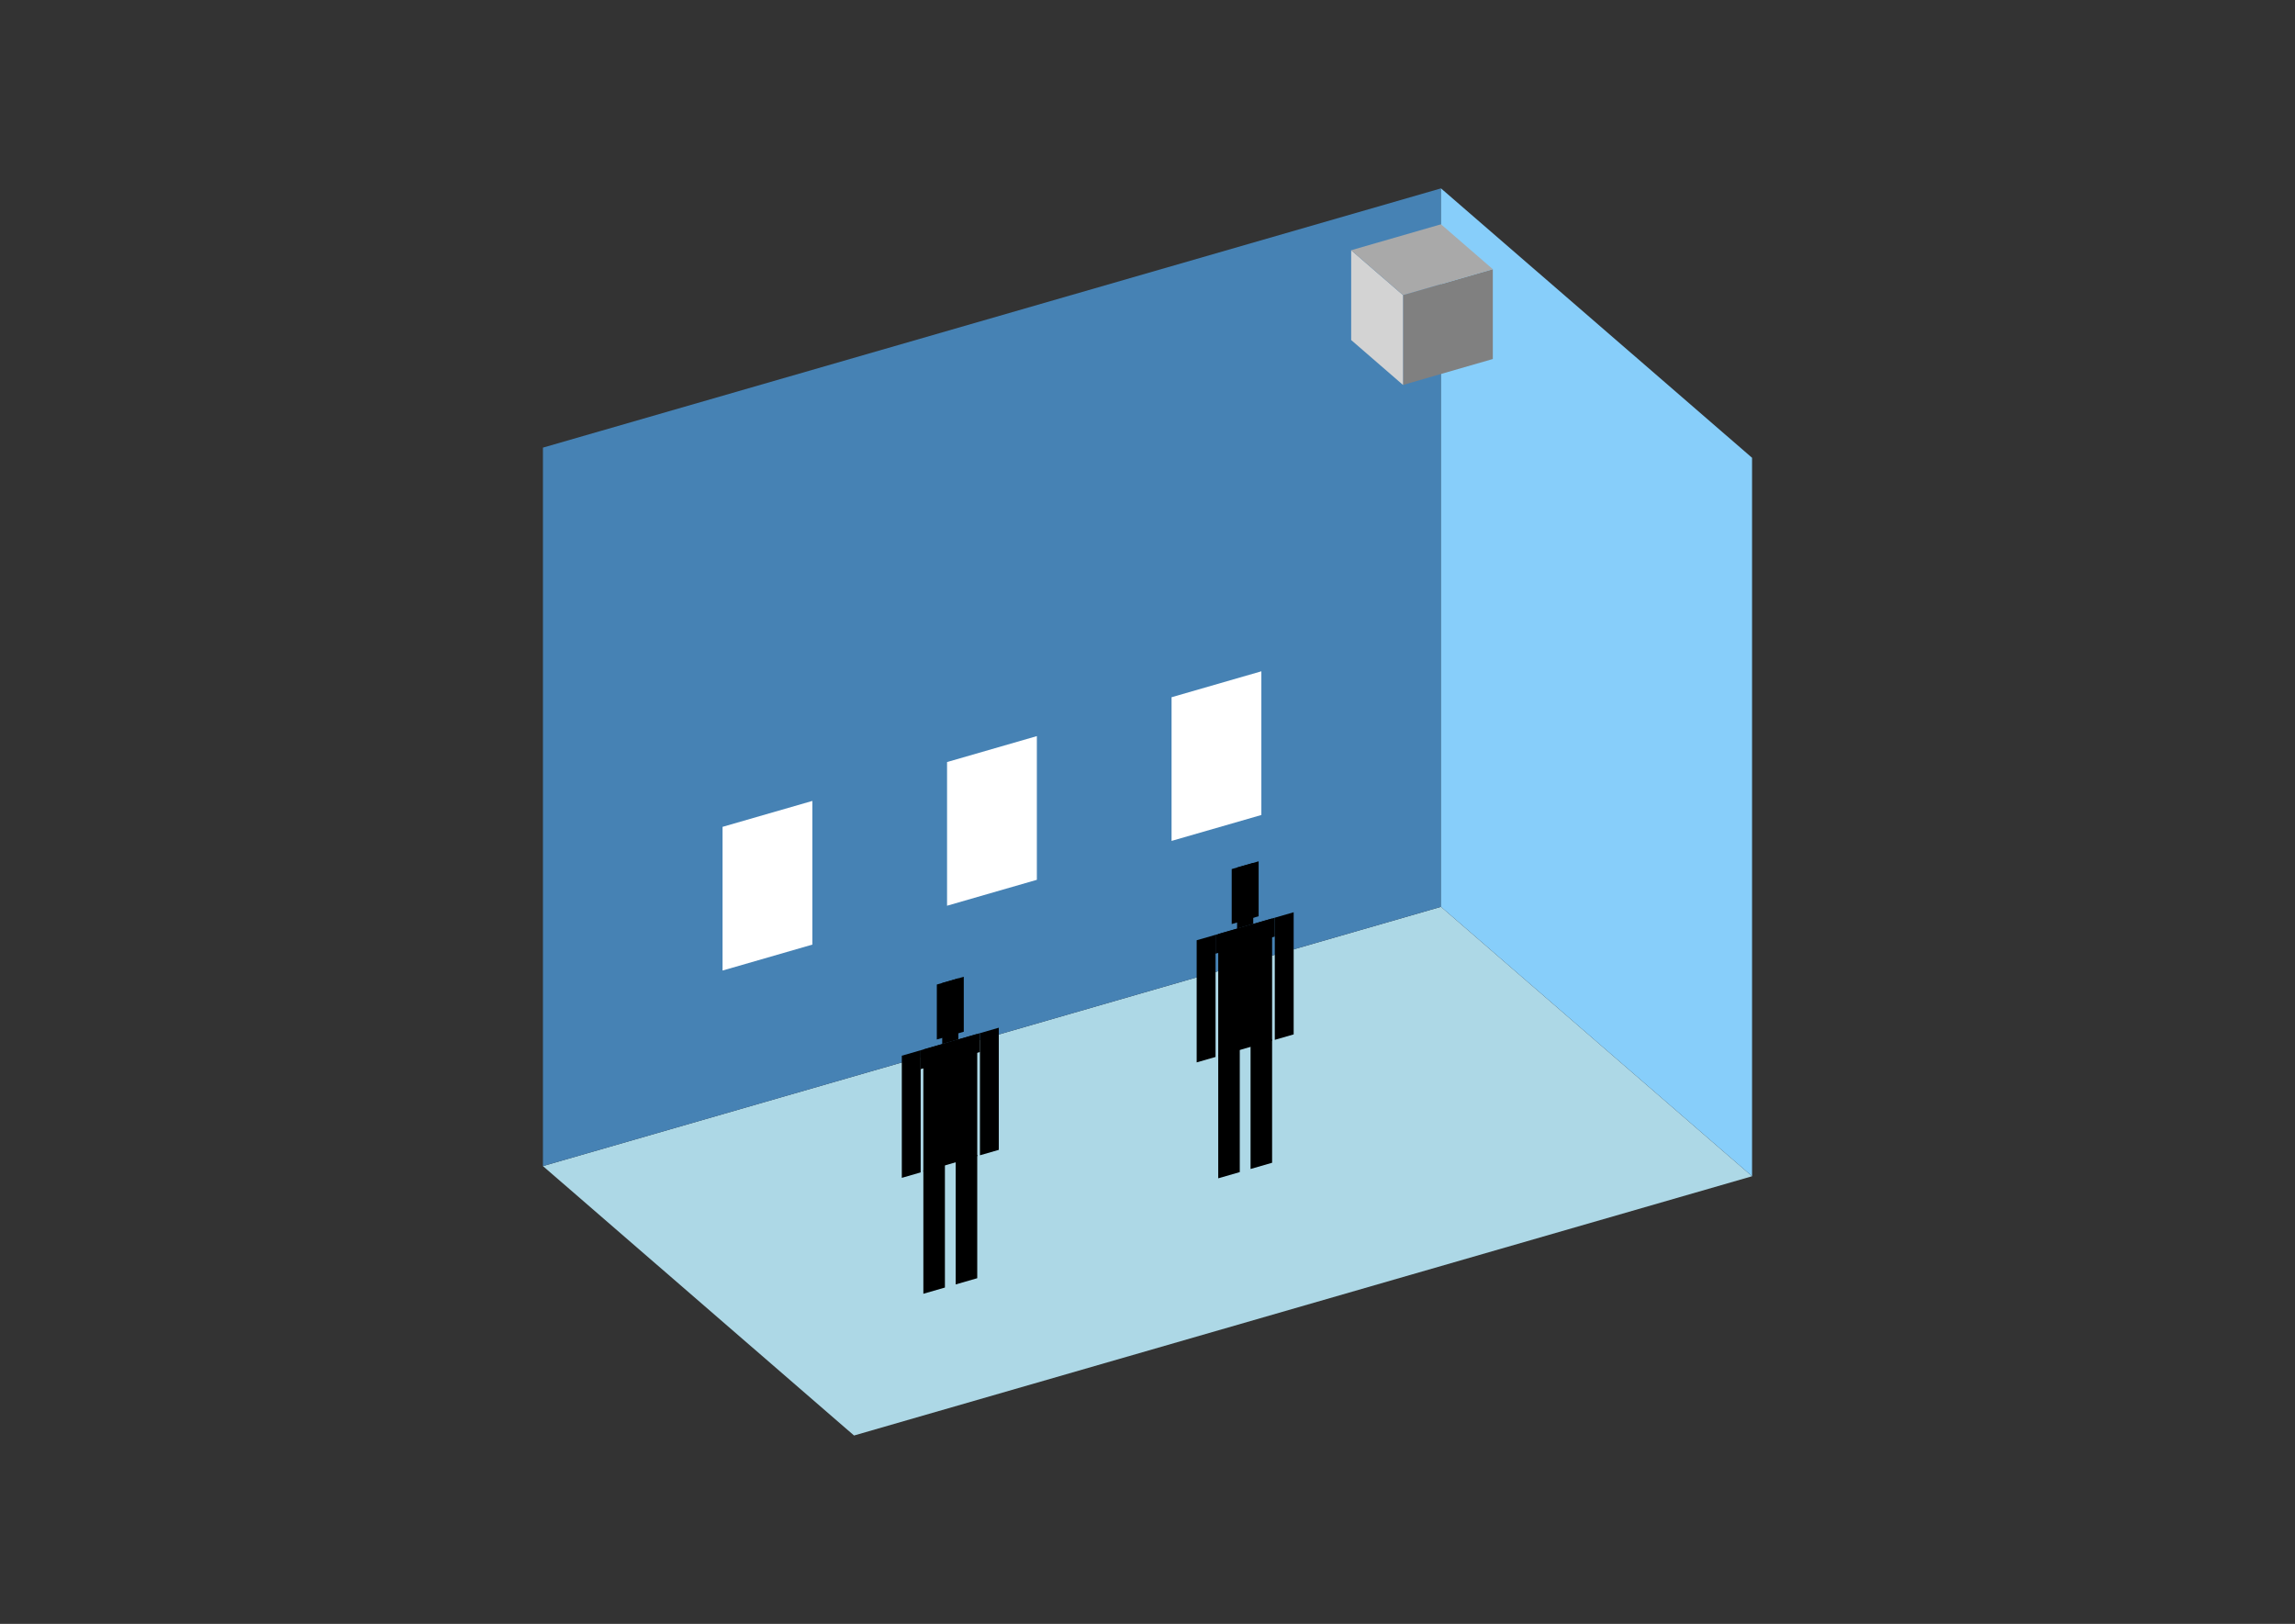 <?xml version="1.0" encoding="UTF-8"?>
<svg
  xmlns="http://www.w3.org/2000/svg"
  width="848"
  height="600"
  style="background-color:white"
>
  <rect width="100%" height="100%" fill="#333333" stroke="none"/>
  <polygon fill="lightblue" points="315.562,530.396 200.616,430.85 532.438,335.061 647.384,434.608" />
  <polygon fill="steelblue" points="200.616,430.85 200.616,165.392 532.438,69.604 532.438,335.061" />
  <polygon fill="lightskyblue" points="647.384,434.608 647.384,169.15 532.438,69.604 532.438,335.061" />
  <polygon fill="white" points="266.98,358.601 266.98,305.509 300.162,295.93 300.162,349.022" />
  <polygon fill="white" points="349.936,334.653 349.936,281.562 383.118,271.983 383.118,325.075" />
  <polygon fill="white" points="432.891,310.706 432.891,257.615 466.073,248.036 466.073,301.127" />
  <polygon fill="grey" points="518.413,142.229 518.413,109.047 551.595,99.468 551.595,132.65" />
  <polygon fill="lightgrey" points="518.413,142.229 518.413,109.047 499.255,92.455 499.255,125.638" />
  <polygon fill="darkgrey" points="518.413,109.047 499.255,92.455 532.438,82.877 551.595,99.468" />
  <polygon fill="hsl(360.0,50.0%,54.496%)" points="450.134,435.37 450.134,389.791 458.098,387.492 458.098,433.071" />
  <polygon fill="hsl(360.0,50.0%,54.496%)" points="470.043,429.622 470.043,384.043 462.08,386.342 462.08,431.921" />
  <polygon fill="hsl(360.0,50.0%,54.496%)" points="442.17,392.541 442.17,347.413 449.139,345.402 449.139,390.529" />
  <polygon fill="hsl(360.0,50.0%,54.496%)" points="471.039,384.207 471.039,339.08 478.007,337.068 478.007,382.196" />
  <polygon fill="hsl(360.0,50.0%,54.496%)" points="449.139,352.37 449.139,345.402 471.039,339.08 471.039,346.048" />
  <polygon fill="hsl(360.0,50.0%,54.496%)" points="450.134,390.242 450.134,345.114 470.043,339.367 470.043,384.495" />
  <polygon fill="hsl(360.0,50.0%,54.496%)" points="455.112,341.421 455.112,321.113 465.066,318.24 465.066,338.547" />
  <polygon fill="hsl(360.0,50.0%,54.496%)" points="457.102,343.103 457.102,320.539 463.075,318.815 463.075,341.378" />
  <polygon fill="hsl(360.0,50.0%,50.275%)" points="341.181,478.027 341.181,432.448 349.145,430.149 349.145,475.728" />
  <polygon fill="hsl(360.0,50.0%,50.275%)" points="361.09,472.279 361.09,426.7 353.126,428.999 353.126,474.578" />
  <polygon fill="hsl(360.0,50.0%,50.275%)" points="333.217,435.198 333.217,390.07 340.185,388.059 340.185,433.186" />
  <polygon fill="hsl(360.0,50.0%,50.275%)" points="362.086,426.864 362.086,381.737 369.054,379.725 369.054,424.853" />
  <polygon fill="hsl(360.0,50.0%,50.275%)" points="340.185,395.027 340.185,388.059 362.086,381.737 362.086,388.705" />
  <polygon fill="hsl(360.0,50.0%,50.275%)" points="341.181,432.899 341.181,387.771 361.09,382.024 361.09,427.152" />
  <polygon fill="hsl(360.0,50.0%,50.275%)" points="346.158,384.078 346.158,363.771 356.113,360.897 356.113,381.204" />
  <polygon fill="hsl(360.0,50.0%,50.275%)" points="348.149,385.76 348.149,363.196 354.122,361.472 354.122,384.035" />
</svg>
